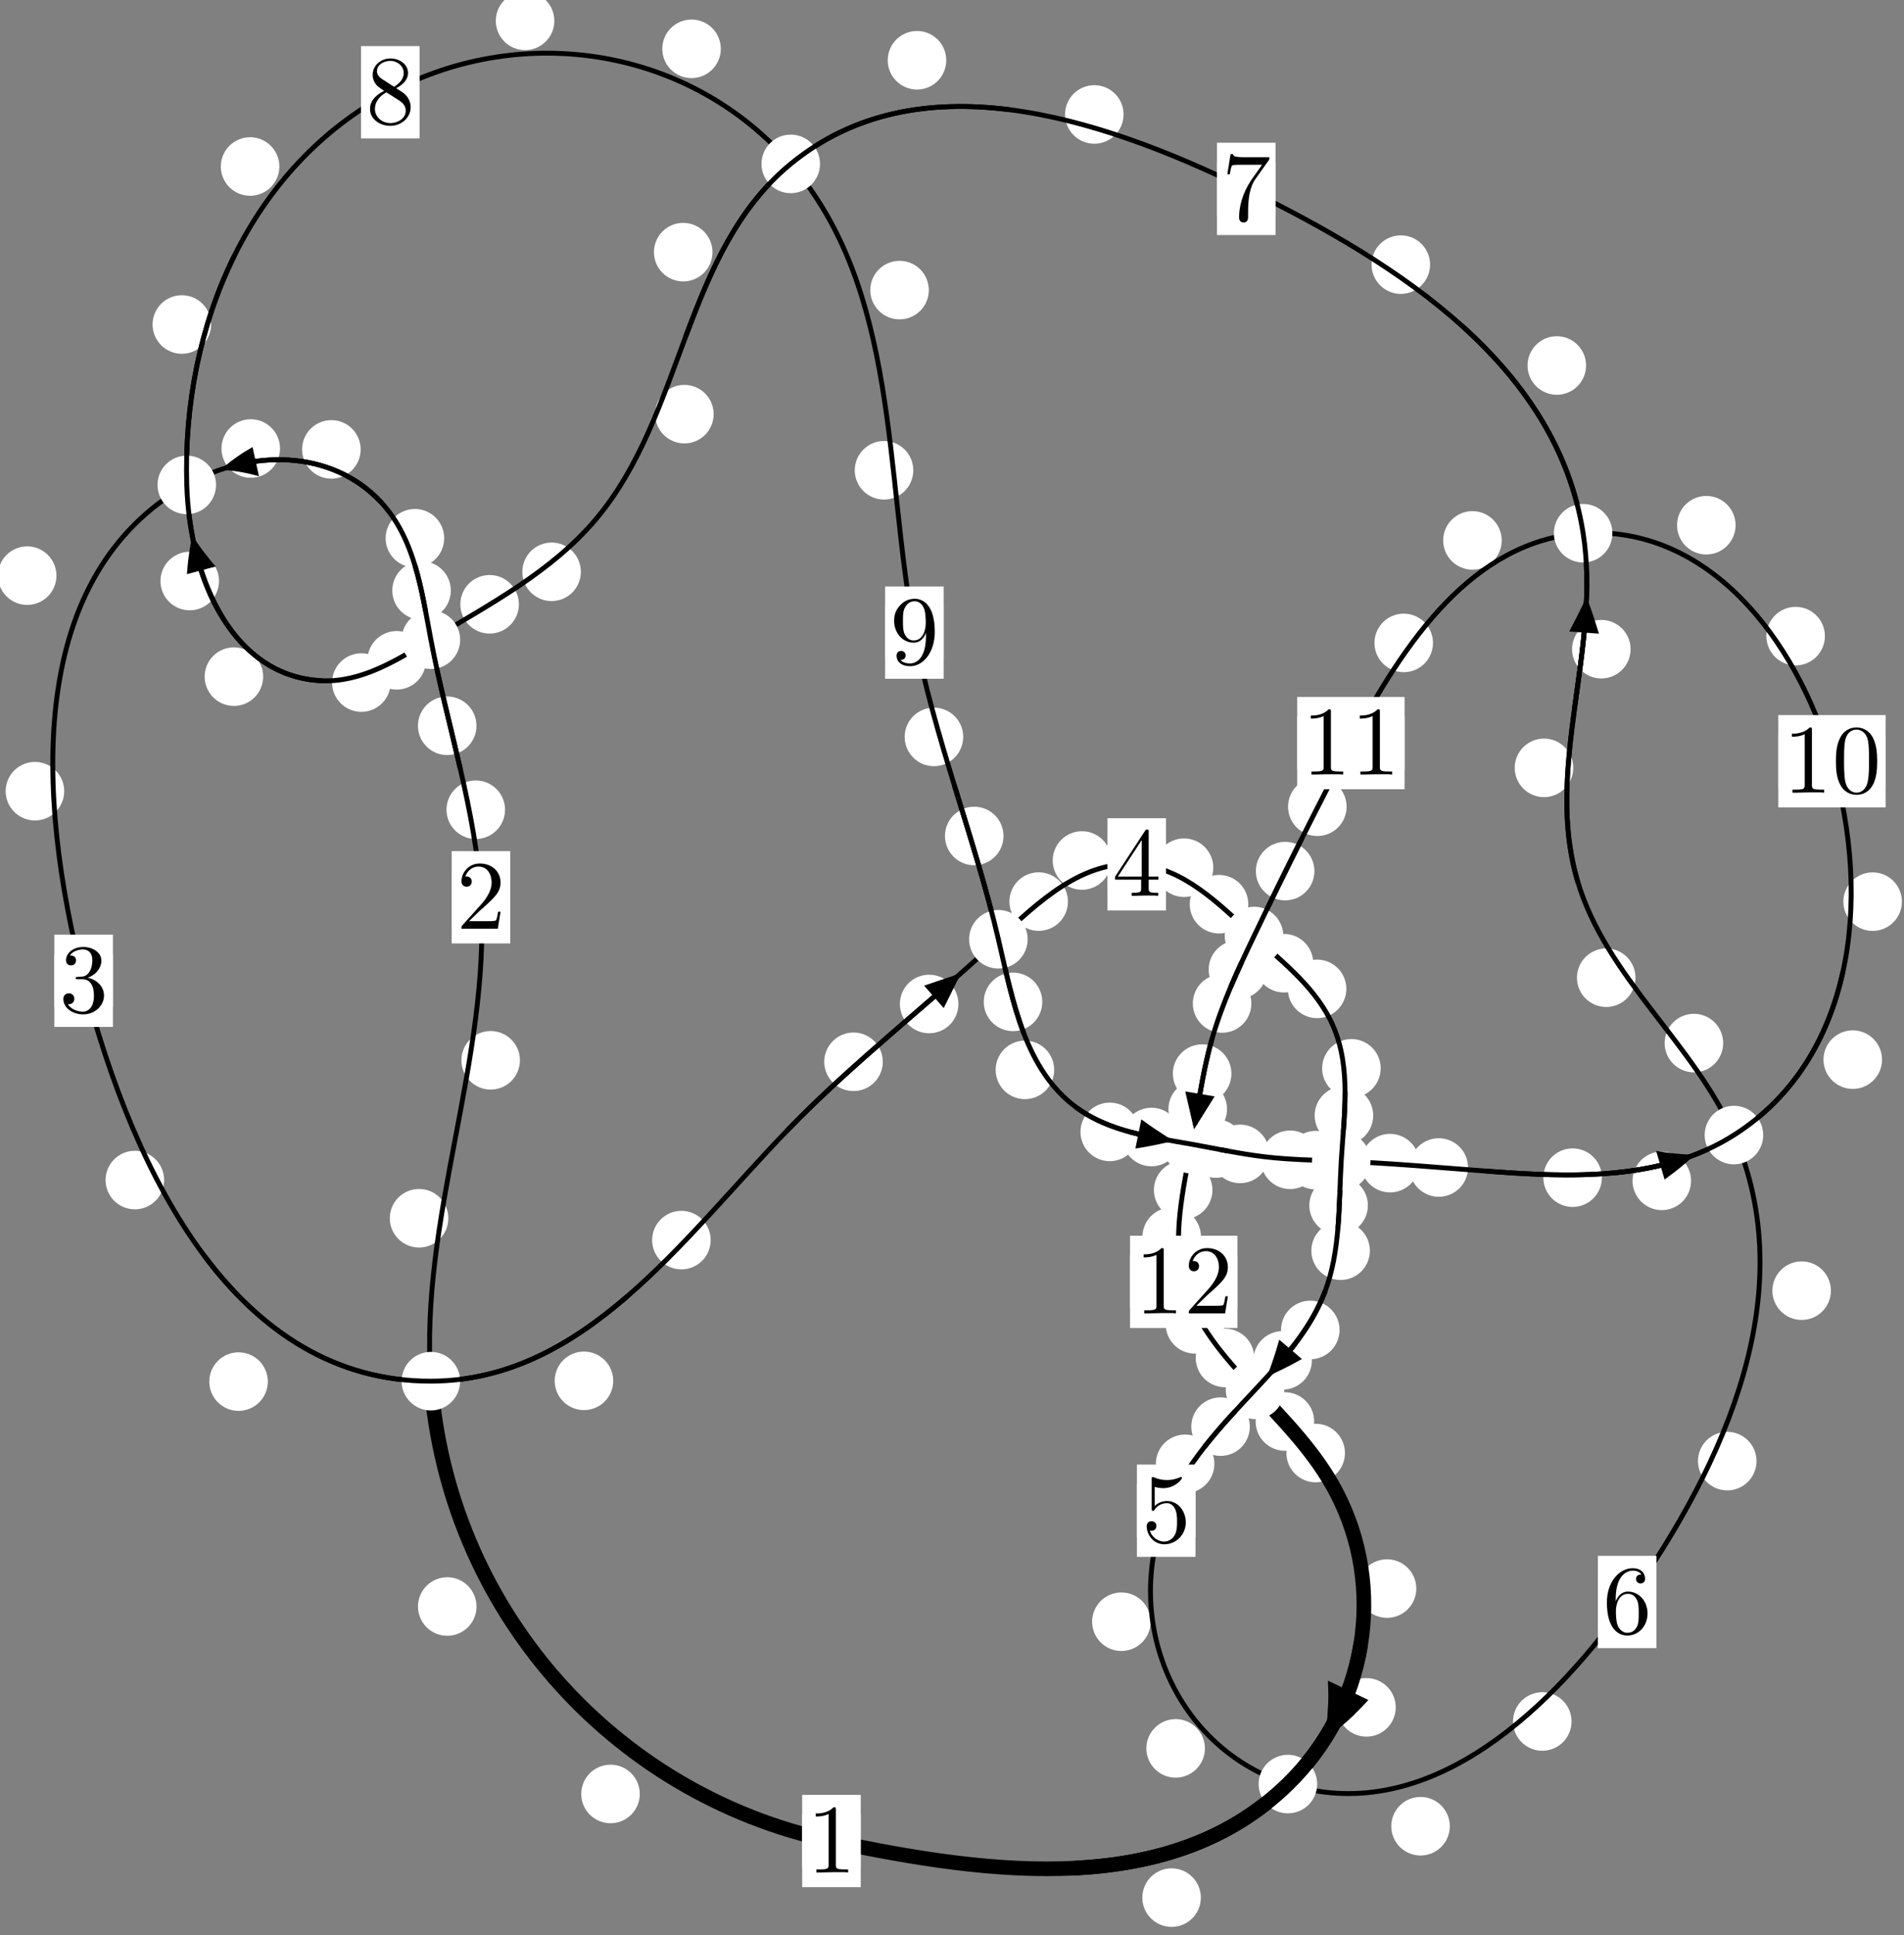 <?xml version="1.0"?>
<!-- Created by MetaPost 1.999 on 2021.07.06:0005 -->
<svg version="1.1" xmlns="http://www.w3.org/2000/svg" xmlns:xlink="http://www.w3.org/1999/xlink" width="194.428" height="197.571" viewBox="0 0 194.428 197.571">
<rect x="0" y="0" width="194.428" height="197.571" fill="#808080" stroke="none"/>
<!-- Original BoundingBox: -44.212036 -55.711823 150.215515 141.859390 -->
  <defs>
    <g transform="scale(0.01,0.01)" id="GLYPHcmr10_48">
      <path style="fill-rule: evenodd;" d="M460 -320C460 -400,455 -480,420 -554C374 -650,292 -666,250 -666C190 -666,117 -640,76 -547C44 -478,39 -400,39 -320C39 -245,43 -155,84 -79C127 2,200 22,249 22C303 22,379 1,423 -94C455 -163,460 -241,460 -320M249 -0C210 -0,151 -25,133 -121C122 -181,122 -273,122 -332C122 -396,122 -462,130 -516C149 -635,224 -644,249 -644C282 -644,348 -626,367 -527C377 -471,377 -395,377 -332C377 -257,377 -189,366 -125C351 -30,294 -0,249 -0"></path>
    </g>
    <g transform="scale(0.01,0.01)" id="GLYPHcmr10_49">
      <path style="fill-rule: evenodd;" d="M294 -640C294 -664,294 -666,271 -666C209 -602,121 -602,89 -602L89 -571C109 -571,168 -571,220 -597L220 -79C220 -43,217 -31,127 -31L95 -31L95 -0L257 -0L130 -3L217 -3L257 -3L297 -3L384 -3L419 -0L419 -31L387 -31C297 -31,294 -42,294 -79"></path>
    </g>
    <g transform="scale(0.01,0.01)" id="GLYPHcmr10_50">
      <path style="fill-rule: evenodd;" d="M127 -77L233 -180C389 -318,449 -372,449 -472C449 -586,359 -666,237 -666C124 -666,50 -574,50 -485C50 -429,100 -429,103 -429C120 -429,155 -441,155 -482C155 -508,137 -534,102 -534C94 -534,92 -534,89 -533C112 -598,166 -635,224 -635C315 -635,358 -554,358 -472C358 -392,308 -313,253 -251L61 -37C50 -26,50 -24,50 -0L421 -0L449 -174L424 -174C419 -144,412 -100,402 -85C395 -77,329 -77,307 -77"></path>
    </g>
    <g transform="scale(0.01,0.01)" id="GLYPHcmr10_51">
      <path style="fill-rule: evenodd;" d="M290 -352C372 -379,430 -449,430 -528C430 -610,342 -666,246 -666C145 -666,69 -606,69 -530C69 -497,91 -478,120 -478C151 -478,171 -500,171 -529C171 -579,124 -579,109 -579C140 -628,206 -641,242 -641C283 -641,338 -619,338 -529C338 -517,336 -459,310 -415C280 -367,246 -364,221 -363C213 -362,189 -360,182 -360C174 -359,167 -358,167 -348C167 -337,174 -337,191 -337L235 -337C317 -337,354 -269,354 -171C354 -35,285 -6,241 -6C198 -6,123 -23,88 -82C123 -77,154 -99,154 -137C154 -173,127 -193,98 -193C74 -193,42 -179,42 -135C42 -44,135 22,244 22C366 22,457 -69,457 -171C457 -253,394 -331,290 -352"></path>
    </g>
    <g transform="scale(0.01,0.01)" id="GLYPHcmr10_52">
      <path style="fill-rule: evenodd;" d="M294 -165L294 -78C294 -42,292 -31,218 -31L197 -31L197 -0L332 -0L238 -3L290 -3L332 -3L374 -3L427 -3L468 -0L468 -31L447 -31C373 -31,371 -42,371 -78L371 -165L471 -165L471 -196L371 -196L371 -651C371 -671,371 -677,355 -677C346 -677,343 -677,335 -665L28 -196L28 -165M300 -196L56 -196L300 -569"></path>
    </g>
    <g transform="scale(0.01,0.01)" id="GLYPHcmr10_53">
      <path style="fill-rule: evenodd;" d="M449 -201C449 -320,367 -420,259 -420C211 -420,168 -404,132 -369L132 -564C152 -558,185 -551,217 -551C340 -551,410 -642,410 -655C410 -661,407 -666,400 -666C399 -666,397 -666,392 -663C372 -654,323 -634,256 -634C216 -634,170 -641,123 -662C115 -665,113 -665,111 -665C101 -665,101 -657,101 -641L101 -345C101 -327,101 -319,115 -319C122 -319,124 -322,128 -328C139 -344,176 -398,257 -398C309 -398,334 -352,342 -334C358 -297,360 -258,360 -208C360 -173,360 -113,336 -71C312 -32,275 -6,229 -6C156 -6,99 -59,82 -118C85 -117,88 -116,99 -116C132 -116,149 -141,149 -165C149 -189,132 -214,99 -214C85 -214,50 -207,50 -161C50 -75,119 22,231 22C347 22,449 -74,449 -201"></path>
    </g>
    <g transform="scale(0.01,0.01)" id="GLYPHcmr10_54">
      <path style="fill-rule: evenodd;" d="M132 -328L132 -352C132 -605,256 -641,307 -641C331 -641,373 -635,395 -601C380 -601,340 -601,340 -556C340 -525,364 -510,386 -510C402 -510,432 -519,432 -558C432 -618,388 -666,305 -666C177 -666,42 -537,42 -316C42 -49,158 22,251 22C362 22,457 -72,457 -204C457 -331,368 -427,257 -427C189 -427,152 -376,132 -328M251 -6C188 -6,158 -66,152 -81C134 -128,134 -208,134 -226C134 -304,166 -404,256 -404C272 -404,318 -404,349 -342C367 -305,367 -254,367 -205C367 -157,367 -107,350 -71C320 -11,274 -6,251 -6"></path>
    </g>
    <g transform="scale(0.01,0.01)" id="GLYPHcmr10_55">
      <path style="fill-rule: evenodd;" d="M476 -609C485 -621,485 -623,485 -644L242 -644C120 -644,118 -657,114 -676L89 -676L56 -470L81 -470C84 -486,93 -549,106 -561C113 -567,191 -567,204 -567L411 -567C400 -551,321 -442,299 -409C209 -274,176 -135,176 -33C176 -23,176 22,222 22C268 22,268 -23,268 -33L268 -84C268 -139,271 -194,279 -248C283 -271,297 -357,341 -419"></path>
    </g>
    <g transform="scale(0.01,0.01)" id="GLYPHcmr10_56">
      <path style="fill-rule: evenodd;" d="M163 -457C117 -487,113 -521,113 -538C113 -599,178 -641,249 -641C322 -641,386 -589,386 -517C386 -460,347 -412,287 -377M309 -362C381 -399,430 -451,430 -517C430 -609,341 -666,250 -666C150 -666,69 -592,69 -499C69 -481,71 -436,113 -389C124 -377,161 -352,186 -335C128 -306,42 -250,42 -151C42 -45,144 22,249 22C362 22,457 -61,457 -168C457 -204,446 -249,408 -291C389 -312,373 -322,309 -362M209 -320L332 -242C360 -223,407 -193,407 -132C407 -58,332 -6,250 -6C164 -6,92 -68,92 -151C92 -209,124 -273,209 -320"></path>
    </g>
    <g transform="scale(0.01,0.01)" id="GLYPHcmr10_57">
      <path style="fill-rule: evenodd;" d="M367 -318L367 -286C367 -52,263 -6,205 -6C188 -6,134 -8,107 -42C151 -42,159 -71,159 -88C159 -119,135 -134,113 -134C97 -134,67 -125,67 -86C67 -19,121 22,206 22C335 22,457 -114,457 -329C457 -598,342 -666,253 -666C198 -666,149 -648,106 -603C65 -558,42 -516,42 -441C42 -316,130 -218,242 -218C303 -218,344 -260,367 -318M243 -241C227 -241,181 -241,150 -304C132 -341,132 -391,132 -440C132 -494,132 -541,153 -578C180 -628,218 -641,253 -641C299 -641,332 -607,349 -562C361 -530,365 -467,365 -421C365 -338,331 -241,243 -241"></path>
    </g>
  </defs>
  <path d="M65.332 183.141C65.332 182.348,65.017 181.588,64.457 181.027C63.896 180.467,63.136 180.152,62.343 180.152C61.551 180.152,60.79 180.467,60.23 181.027C59.669 181.588,59.354 182.348,59.354 183.141C59.354 183.933,59.669 184.694,60.23 185.254C60.79 185.815,61.551 186.13,62.343 186.13C63.136 186.13,63.896 185.815,64.457 185.254C65.017 184.694,65.332 183.933,65.332 183.141Z" style="fill: rgb(100%,100%,100%);stroke: none;"></path>
  <path d="M87.893 187.944C87.893 187.151,87.578 186.391,87.018 185.83C86.458 185.27,85.697 184.955,84.905 184.955C84.112 184.955,83.352 185.27,82.791 185.83C82.231 186.391,81.916 187.151,81.916 187.944C81.916 188.736,82.231 189.497,82.791 190.057C83.352 190.618,84.112 190.932,84.905 190.932C85.697 190.932,86.458 190.618,87.018 190.057C87.578 189.497,87.893 188.736,87.893 187.944Z" style="fill: rgb(100%,100%,100%);stroke: none;"></path>
  <path d="M45.781 124.368C45.781 123.575,45.466 122.815,44.906 122.255C44.345 121.694,43.585 121.379,42.792 121.379C42 121.379,41.24 121.694,40.679 122.255C40.119 122.815,39.804 123.575,39.804 124.368C39.804 125.161,40.119 125.921,40.679 126.481C41.24 127.042,42 127.357,42.792 127.357C43.585 127.357,44.345 127.042,44.906 126.481C45.466 125.921,45.781 125.161,45.781 124.368Z" style="fill: rgb(100%,100%,100%);stroke: none;"></path>
  <path d="M48.659 164.006C48.659 163.214,48.344 162.454,47.784 161.893C47.223 161.333,46.463 161.018,45.67 161.018C44.878 161.018,44.118 161.333,43.557 161.893C42.997 162.454,42.682 163.214,42.682 164.006C42.682 164.799,42.997 165.559,43.557 166.12C44.118 166.68,44.878 166.995,45.67 166.995C46.463 166.995,47.223 166.68,47.784 166.12C48.344 165.559,48.659 164.799,48.659 164.006Z" style="fill: rgb(100%,100%,100%);stroke: none;"></path>
  <path d="M51.572 82.664C51.572 81.871,51.257 81.111,50.697 80.551C50.136 79.99,49.376 79.675,48.583 79.675C47.791 79.675,47.03 79.99,46.47 80.551C45.91 81.111,45.595 81.871,45.595 82.664C45.595 83.457,45.91 84.217,46.47 84.777C47.03 85.338,47.791 85.653,48.583 85.653C49.376 85.653,50.136 85.338,50.697 84.777C51.257 84.217,51.572 83.457,51.572 82.664Z" style="fill: rgb(100%,100%,100%);stroke: none;"></path>
  <path d="M53.093 108.243C53.093 107.451,52.778 106.69,52.217 106.13C51.657 105.57,50.897 105.255,50.104 105.255C49.311 105.255,48.551 105.57,47.991 106.13C47.43 106.69,47.115 107.451,47.115 108.243C47.115 109.036,47.43 109.796,47.991 110.357C48.551 110.917,49.311 111.232,50.104 111.232C50.897 111.232,51.657 110.917,52.217 110.357C52.778 109.796,53.093 109.036,53.093 108.243Z" style="fill: rgb(100%,100%,100%);stroke: none;"></path>
  <path d="M46.036 60.281C46.036 59.488,45.721 58.728,45.161 58.168C44.6 57.607,43.84 57.292,43.047 57.292C42.255 57.292,41.495 57.607,40.934 58.168C40.374 58.728,40.059 59.488,40.059 60.281C40.059 61.074,40.374 61.834,40.934 62.394C41.495 62.955,42.255 63.27,43.047 63.27C43.84 63.27,44.6 62.955,45.161 62.394C45.721 61.834,46.036 61.074,46.036 60.281Z" style="fill: rgb(100%,100%,100%);stroke: none;"></path>
  <path d="M48.655 74.094C48.655 73.301,48.34 72.541,47.78 71.98C47.219 71.42,46.459 71.105,45.666 71.105C44.874 71.105,44.113 71.42,43.553 71.98C42.993 72.541,42.678 73.301,42.678 74.094C42.678 74.886,42.993 75.647,43.553 76.207C44.113 76.768,44.874 77.082,45.666 77.082C46.459 77.082,47.219 76.768,47.78 76.207C48.34 75.647,48.655 74.886,48.655 74.094Z" style="fill: rgb(100%,100%,100%);stroke: none;"></path>
  <path d="M36.829 45.879C36.829 45.087,36.514 44.327,35.953 43.766C35.393 43.206,34.632 42.891,33.84 42.891C33.047 42.891,32.287 43.206,31.726 43.766C31.166 44.327,30.851 45.087,30.851 45.879C30.851 46.672,31.166 47.432,31.726 47.993C32.287 48.553,33.047 48.868,33.84 48.868C34.632 48.868,35.393 48.553,35.953 47.993C36.514 47.432,36.829 46.672,36.829 45.879Z" style="fill: rgb(100%,100%,100%);stroke: none;"></path>
  <path d="M45.359 54.948C45.359 54.155,45.044 53.395,44.483 52.834C43.923 52.274,43.163 51.959,42.37 51.959C41.577 51.959,40.817 52.274,40.257 52.834C39.696 53.395,39.381 54.155,39.381 54.948C39.381 55.74,39.696 56.5,40.257 57.061C40.817 57.621,41.577 57.936,42.37 57.936C43.163 57.936,43.923 57.621,44.483 57.061C45.044 56.5,45.359 55.74,45.359 54.948Z" style="fill: rgb(100%,100%,100%);stroke: none;"></path>
  <path d="M5.765 58.766C5.765 57.974,5.45 57.213,4.89 56.653C4.33 56.092,3.569 55.778,2.777 55.778C1.984 55.778,1.224 56.092,0.663 56.653C0.103 57.213,-0.212 57.974,-0.212 58.766C-0.212 59.559,0.103 60.319,0.663 60.88C1.224 61.44,1.984 61.755,2.777 61.755C3.569 61.755,4.33 61.44,4.89 60.88C5.45 60.319,5.765 59.559,5.765 58.766Z" style="fill: rgb(100%,100%,100%);stroke: none;"></path>
  <path d="M28.595 45.787C28.595 44.995,28.28 44.235,27.719 43.674C27.159 43.114,26.399 42.799,25.606 42.799C24.813 42.799,24.053 43.114,23.493 43.674C22.932 44.235,22.617 44.995,22.617 45.787C22.617 46.58,22.932 47.34,23.493 47.901C24.053 48.461,24.813 48.776,25.606 48.776C26.399 48.776,27.159 48.461,27.719 47.901C28.28 47.34,28.595 46.58,28.595 45.787Z" style="fill: rgb(100%,100%,100%);stroke: none;"></path>
  <path d="M16.758 120.469C16.758 119.676,16.443 118.916,15.883 118.356C15.322 117.795,14.562 117.48,13.77 117.48C12.977 117.48,12.217 117.795,11.656 118.356C11.096 118.916,10.781 119.676,10.781 120.469C10.781 121.262,11.096 122.022,11.656 122.582C12.217 123.143,12.977 123.458,13.77 123.458C14.562 123.458,15.322 123.143,15.883 122.582C16.443 122.022,16.758 121.262,16.758 120.469Z" style="fill: rgb(100%,100%,100%);stroke: none;"></path>
  <path d="M6.556 80.77C6.556 79.977,6.241 79.217,5.68 78.656C5.12 78.096,4.36 77.781,3.567 77.781C2.774 77.781,2.014 78.096,1.454 78.656C0.893 79.217,0.578 79.977,0.578 80.77C0.578 81.562,0.893 82.323,1.454 82.883C2.014 83.444,2.774 83.759,3.567 83.759C4.36 83.759,5.12 83.444,5.68 82.883C6.241 82.323,6.556 81.562,6.556 80.77Z" style="fill: rgb(100%,100%,100%);stroke: none;"></path>
  <path d="M62.62 140.965C62.62 140.173,62.305 139.413,61.745 138.852C61.184 138.292,60.424 137.977,59.632 137.977C58.839 137.977,58.079 138.292,57.518 138.852C56.958 139.413,56.643 140.173,56.643 140.965C56.643 141.758,56.958 142.518,57.518 143.079C58.079 143.639,58.839 143.954,59.632 143.954C60.424 143.954,61.184 143.639,61.745 143.079C62.305 142.518,62.62 141.758,62.62 140.965Z" style="fill: rgb(100%,100%,100%);stroke: none;"></path>
  <path d="M27.349 141.043C27.349 140.251,27.034 139.491,26.474 138.93C25.914 138.37,25.153 138.055,24.361 138.055C23.568 138.055,22.808 138.37,22.247 138.93C21.687 139.491,21.372 140.251,21.372 141.043C21.372 141.836,21.687 142.596,22.247 143.157C22.808 143.717,23.568 144.032,24.361 144.032C25.153 144.032,25.914 143.717,26.474 143.157C27.034 142.596,27.349 141.836,27.349 141.043Z" style="fill: rgb(100%,100%,100%);stroke: none;"></path>
  <path d="M90.147 108.395C90.147 107.602,89.832 106.842,89.271 106.282C88.711 105.721,87.951 105.406,87.158 105.406C86.365 105.406,85.605 105.721,85.045 106.282C84.484 106.842,84.169 107.602,84.169 108.395C84.169 109.188,84.484 109.948,85.045 110.508C85.605 111.069,86.365 111.384,87.158 111.384C87.951 111.384,88.711 111.069,89.271 110.508C89.832 109.948,90.147 109.188,90.147 108.395Z" style="fill: rgb(100%,100%,100%);stroke: none;"></path>
  <path d="M72.571 126.599C72.571 125.806,72.256 125.046,71.695 124.486C71.135 123.925,70.375 123.61,69.582 123.61C68.789 123.61,68.029 123.925,67.469 124.486C66.908 125.046,66.593 125.806,66.593 126.599C66.593 127.392,66.908 128.152,67.469 128.712C68.029 129.273,68.789 129.588,69.582 129.588C70.375 129.588,71.135 129.273,71.695 128.712C72.256 128.152,72.571 127.392,72.571 126.599Z" style="fill: rgb(100%,100%,100%);stroke: none;"></path>
  <path d="M109.054 92.04C109.054 91.248,108.739 90.487,108.179 89.927C107.618 89.367,106.858 89.052,106.065 89.052C105.273 89.052,104.512 89.367,103.952 89.927C103.392 90.487,103.077 91.248,103.077 92.04C103.077 92.833,103.392 93.593,103.952 94.154C104.512 94.714,105.273 95.029,106.065 95.029C106.858 95.029,107.618 94.714,108.179 94.154C108.739 93.593,109.054 92.833,109.054 92.04Z" style="fill: rgb(100%,100%,100%);stroke: none;"></path>
  <path d="M97.869 102.496C97.869 101.703,97.554 100.943,96.994 100.382C96.433 99.822,95.673 99.507,94.881 99.507C94.088 99.507,93.328 99.822,92.767 100.382C92.207 100.943,91.892 101.703,91.892 102.496C91.892 103.288,92.207 104.048,92.767 104.609C93.328 105.169,94.088 105.484,94.881 105.484C95.673 105.484,96.433 105.169,96.994 104.609C97.554 104.048,97.869 103.288,97.869 102.496Z" style="fill: rgb(100%,100%,100%);stroke: none;"></path>
  <path d="M123.896 88.582C123.896 87.789,123.581 87.029,123.02 86.468C122.46 85.908,121.699 85.593,120.907 85.593C120.114 85.593,119.354 85.908,118.793 86.468C118.233 87.029,117.918 87.789,117.918 88.582C117.918 89.374,118.233 90.134,118.793 90.695C119.354 91.255,120.114 91.57,120.907 91.57C121.699 91.57,122.46 91.255,123.02 90.695C123.581 90.134,123.896 89.374,123.896 88.582Z" style="fill: rgb(100%,100%,100%);stroke: none;"></path>
  <path d="M113.474 87.846C113.474 87.054,113.16 86.294,112.599 85.733C112.039 85.173,111.278 84.858,110.486 84.858C109.693 84.858,108.933 85.173,108.372 85.733C107.812 86.294,107.497 87.054,107.497 87.846C107.497 88.639,107.812 89.399,108.372 89.96C108.933 90.52,109.693 90.835,110.486 90.835C111.278 90.835,112.039 90.52,112.599 89.96C113.16 89.399,113.474 88.639,113.474 87.846Z" style="fill: rgb(100%,100%,100%);stroke: none;"></path>
  <path d="M134.105 98.333C134.105 97.54,133.79 96.78,133.23 96.219C132.67 95.659,131.909 95.344,131.117 95.344C130.324 95.344,129.564 95.659,129.003 96.219C128.443 96.78,128.128 97.54,128.128 98.333C128.128 99.125,128.443 99.886,129.003 100.446C129.564 101.007,130.324 101.321,131.117 101.321C131.909 101.321,132.67 101.007,133.23 100.446C133.79 99.886,134.105 99.125,134.105 98.333Z" style="fill: rgb(100%,100%,100%);stroke: none;"></path>
  <path d="M127.47 92.308C127.47 91.515,127.155 90.755,126.595 90.195C126.034 89.634,125.274 89.319,124.481 89.319C123.689 89.319,122.928 89.634,122.368 90.195C121.807 90.755,121.492 91.515,121.492 92.308C121.492 93.101,121.807 93.861,122.368 94.421C122.928 94.982,123.689 95.297,124.481 95.297C125.274 95.297,126.034 94.982,126.595 94.421C127.155 93.861,127.47 93.101,127.47 92.308Z" style="fill: rgb(100%,100%,100%);stroke: none;"></path>
  <path d="M140.989 109.063C140.989 108.27,140.674 107.51,140.113 106.95C139.553 106.389,138.793 106.074,138 106.074C137.207 106.074,136.447 106.389,135.887 106.95C135.326 107.51,135.011 108.27,135.011 109.063C135.011 109.856,135.326 110.616,135.887 111.176C136.447 111.737,137.207 112.052,138 112.052C138.793 112.052,139.553 111.737,140.113 111.176C140.674 110.616,140.989 109.856,140.989 109.063Z" style="fill: rgb(100%,100%,100%);stroke: none;"></path>
  <path d="M137.483 100.951C137.483 100.158,137.168 99.398,136.608 98.838C136.047 98.277,135.287 97.962,134.494 97.962C133.702 97.962,132.942 98.277,132.381 98.838C131.821 99.398,131.506 100.158,131.506 100.951C131.506 101.744,131.821 102.504,132.381 103.064C132.942 103.625,133.702 103.94,134.494 103.94C135.287 103.94,136.047 103.625,136.608 103.064C137.168 102.504,137.483 101.744,137.483 100.951Z" style="fill: rgb(100%,100%,100%);stroke: none;"></path>
  <path d="M139.681 123.056C139.681 122.264,139.366 121.503,138.805 120.943C138.245 120.382,137.485 120.067,136.692 120.067C135.899 120.067,135.139 120.382,134.579 120.943C134.018 121.503,133.703 122.264,133.703 123.056C133.703 123.849,134.018 124.609,134.579 125.17C135.139 125.73,135.899 126.045,136.692 126.045C137.485 126.045,138.245 125.73,138.805 125.17C139.366 124.609,139.681 123.849,139.681 123.056Z" style="fill: rgb(100%,100%,100%);stroke: none;"></path>
  <path d="M140.225 113.878C140.225 113.085,139.91 112.325,139.35 111.765C138.789 111.204,138.029 110.889,137.236 110.889C136.444 110.889,135.683 111.204,135.123 111.765C134.563 112.325,134.248 113.085,134.248 113.878C134.248 114.671,134.563 115.431,135.123 115.991C135.683 116.552,136.444 116.867,137.236 116.867C138.029 116.867,138.789 116.552,139.35 115.991C139.91 115.431,140.225 114.671,140.225 113.878Z" style="fill: rgb(100%,100%,100%);stroke: none;"></path>
  <path d="M136.79 135.771C136.79 134.979,136.475 134.219,135.914 133.658C135.354 133.098,134.594 132.783,133.801 132.783C133.008 132.783,132.248 133.098,131.688 133.658C131.127 134.219,130.812 134.979,130.812 135.771C130.812 136.564,131.127 137.324,131.688 137.885C132.248 138.445,133.008 138.76,133.801 138.76C134.594 138.76,135.354 138.445,135.914 137.885C136.475 137.324,136.79 136.564,136.79 135.771Z" style="fill: rgb(100%,100%,100%);stroke: none;"></path>
  <path d="M139.886 127.681C139.886 126.888,139.571 126.128,139.011 125.568C138.45 125.007,137.69 124.692,136.897 124.692C136.105 124.692,135.344 125.007,134.784 125.568C134.223 126.128,133.909 126.888,133.909 127.681C133.909 128.474,134.223 129.234,134.784 129.794C135.344 130.355,136.105 130.67,136.897 130.67C137.69 130.67,138.45 130.355,139.011 129.794C139.571 129.234,139.886 128.474,139.886 127.681Z" style="fill: rgb(100%,100%,100%);stroke: none;"></path>
  <path d="M127.628 145.641C127.628 144.849,127.313 144.089,126.752 143.528C126.192 142.968,125.432 142.653,124.639 142.653C123.846 142.653,123.086 142.968,122.526 143.528C121.965 144.089,121.65 144.849,121.65 145.641C121.65 146.434,121.965 147.194,122.526 147.755C123.086 148.315,123.846 148.63,124.639 148.63C125.432 148.63,126.192 148.315,126.752 147.755C127.313 147.194,127.628 146.434,127.628 145.641Z" style="fill: rgb(100%,100%,100%);stroke: none;"></path>
  <path d="M133.964 138.875C133.964 138.082,133.65 137.322,133.089 136.761C132.529 136.201,131.768 135.886,130.976 135.886C130.183 135.886,129.423 136.201,128.862 136.761C128.302 137.322,127.987 138.082,127.987 138.875C127.987 139.667,128.302 140.427,128.862 140.988C129.423 141.548,130.183 141.863,130.976 141.863C131.768 141.863,132.529 141.548,133.089 140.988C133.65 140.427,133.964 139.667,133.964 138.875Z" style="fill: rgb(100%,100%,100%);stroke: none;"></path>
  <path d="M117.499 165.557C117.499 164.765,117.184 164.004,116.624 163.444C116.064 162.883,115.303 162.569,114.511 162.569C113.718 162.569,112.958 162.883,112.397 163.444C111.837 164.004,111.522 164.765,111.522 165.557C111.522 166.35,111.837 167.11,112.397 167.671C112.958 168.231,113.718 168.546,114.511 168.546C115.303 168.546,116.064 168.231,116.624 167.671C117.184 167.11,117.499 166.35,117.499 165.557Z" style="fill: rgb(100%,100%,100%);stroke: none;"></path>
  <path d="M124.007 149.439C124.007 148.646,123.693 147.886,123.132 147.325C122.572 146.765,121.811 146.45,121.019 146.45C120.226 146.45,119.466 146.765,118.905 147.325C118.345 147.886,118.03 148.646,118.03 149.439C118.03 150.231,118.345 150.992,118.905 151.552C119.466 152.113,120.226 152.427,121.019 152.427C121.811 152.427,122.572 152.113,123.132 151.552C123.693 150.992,124.007 150.231,124.007 149.439Z" style="fill: rgb(100%,100%,100%);stroke: none;"></path>
  <path d="M148.048 186.435C148.048 185.642,147.733 184.882,147.172 184.322C146.612 183.761,145.852 183.446,145.059 183.446C144.266 183.446,143.506 183.761,142.946 184.322C142.385 184.882,142.07 185.642,142.07 186.435C142.07 187.228,142.385 187.988,142.946 188.548C143.506 189.109,144.266 189.424,145.059 189.424C145.852 189.424,146.612 189.109,147.172 188.548C147.733 187.988,148.048 187.228,148.048 186.435Z" style="fill: rgb(100%,100%,100%);stroke: none;"></path>
  <path d="M123.04 178.488C123.04 177.695,122.725 176.935,122.164 176.374C121.604 175.814,120.844 175.499,120.051 175.499C119.258 175.499,118.498 175.814,117.938 176.374C117.377 176.935,117.062 177.695,117.062 178.488C117.062 179.28,117.377 180.04,117.938 180.601C118.498 181.161,119.258 181.476,120.051 181.476C120.844 181.476,121.604 181.161,122.164 180.601C122.725 180.04,123.04 179.28,123.04 178.488Z" style="fill: rgb(100%,100%,100%);stroke: none;"></path>
  <path d="M179.367 149.161C179.367 148.369,179.053 147.608,178.492 147.048C177.932 146.487,177.171 146.173,176.379 146.173C175.586 146.173,174.826 146.487,174.265 147.048C173.705 147.608,173.39 148.369,173.39 149.161C173.39 149.954,173.705 150.714,174.265 151.275C174.826 151.835,175.586 152.15,176.379 152.15C177.171 152.15,177.932 151.835,178.492 151.275C179.053 150.714,179.367 149.954,179.367 149.161Z" style="fill: rgb(100%,100%,100%);stroke: none;"></path>
  <path d="M160.481 175.74C160.481 174.947,160.166 174.187,159.606 173.627C159.045 173.066,158.285 172.751,157.492 172.751C156.7 172.751,155.939 173.066,155.379 173.627C154.818 174.187,154.503 174.947,154.503 175.74C154.503 176.533,154.818 177.293,155.379 177.853C155.939 178.414,156.7 178.729,157.492 178.729C158.285 178.729,159.045 178.414,159.606 177.853C160.166 177.293,160.481 176.533,160.481 175.74Z" style="fill: rgb(100%,100%,100%);stroke: none;"></path>
  <path d="M175.963 106.486C175.963 105.693,175.648 104.933,175.088 104.372C174.527 103.812,173.767 103.497,172.974 103.497C172.182 103.497,171.422 103.812,170.861 104.372C170.301 104.933,169.986 105.693,169.986 106.486C169.986 107.278,170.301 108.039,170.861 108.599C171.422 109.159,172.182 109.474,172.974 109.474C173.767 109.474,174.527 109.159,175.088 108.599C175.648 108.039,175.963 107.278,175.963 106.486Z" style="fill: rgb(100%,100%,100%);stroke: none;"></path>
  <path d="M186.966 131.762C186.966 130.969,186.651 130.209,186.091 129.649C185.53 129.088,184.77 128.773,183.978 128.773C183.185 128.773,182.425 129.088,181.864 129.649C181.304 130.209,180.989 130.969,180.989 131.762C180.989 132.555,181.304 133.315,181.864 133.875C182.425 134.436,183.185 134.751,183.978 134.751C184.77 134.751,185.53 134.436,186.091 133.875C186.651 133.315,186.966 132.555,186.966 131.762Z" style="fill: rgb(100%,100%,100%);stroke: none;"></path>
  <path d="M160.654 78.388C160.654 77.596,160.339 76.836,159.779 76.275C159.218 75.715,158.458 75.4,157.666 75.4C156.873 75.4,156.113 75.715,155.552 76.275C154.992 76.836,154.677 77.596,154.677 78.388C154.677 79.181,154.992 79.941,155.552 80.502C156.113 81.062,156.873 81.377,157.666 81.377C158.458 81.377,159.218 81.062,159.779 80.502C160.339 79.941,160.654 79.181,160.654 78.388Z" style="fill: rgb(100%,100%,100%);stroke: none;"></path>
  <path d="M167.008 99.812C167.008 99.02,166.694 98.26,166.133 97.699C165.573 97.139,164.812 96.824,164.02 96.824C163.227 96.824,162.467 97.139,161.906 97.699C161.346 98.26,161.031 99.02,161.031 99.812C161.031 100.605,161.346 101.365,161.906 101.926C162.467 102.486,163.227 102.801,164.02 102.801C164.812 102.801,165.573 102.486,166.133 101.926C166.694 101.365,167.008 100.605,167.008 99.812Z" style="fill: rgb(100%,100%,100%);stroke: none;"></path>
  <path d="M161.963 37.314C161.963 36.521,161.648 35.761,161.087 35.2C160.527 34.64,159.767 34.325,158.974 34.325C158.181 34.325,157.421 34.64,156.861 35.2C156.3 35.761,155.985 36.521,155.985 37.314C155.985 38.106,156.3 38.866,156.861 39.427C157.421 39.987,158.181 40.302,158.974 40.302C159.767 40.302,160.527 39.987,161.087 39.427C161.648 38.866,161.963 38.106,161.963 37.314Z" style="fill: rgb(100%,100%,100%);stroke: none;"></path>
  <path d="M166.51 66.275C166.51 65.482,166.195 64.722,165.635 64.161C165.074 63.601,164.314 63.286,163.522 63.286C162.729 63.286,161.969 63.601,161.408 64.161C160.848 64.722,160.533 65.482,160.533 66.275C160.533 67.067,160.848 67.827,161.408 68.388C161.969 68.948,162.729 69.263,163.522 69.263C164.314 69.263,165.074 68.948,165.635 68.388C166.195 67.827,166.51 67.067,166.51 66.275Z" style="fill: rgb(100%,100%,100%);stroke: none;"></path>
  <path d="M114.735 11.685C114.735 10.892,114.42 10.132,113.86 9.571C113.299 9.011,112.539 8.696,111.747 8.696C110.954 8.696,110.194 9.011,109.633 9.571C109.073 10.132,108.758 10.892,108.758 11.685C108.758 12.477,109.073 13.237,109.633 13.798C110.194 14.358,110.954 14.673,111.747 14.673C112.539 14.673,113.299 14.358,113.86 13.798C114.42 13.237,114.735 12.477,114.735 11.685Z" style="fill: rgb(100%,100%,100%);stroke: none;"></path>
  <path d="M146.034 27.014C146.034 26.222,145.719 25.461,145.159 24.901C144.598 24.341,143.838 24.026,143.046 24.026C142.253 24.026,141.493 24.341,140.932 24.901C140.372 25.461,140.057 26.222,140.057 27.014C140.057 27.807,140.372 28.567,140.932 29.128C141.493 29.688,142.253 30.003,143.046 30.003C143.838 30.003,144.598 29.688,145.159 29.128C145.719 28.567,146.034 27.807,146.034 27.014Z" style="fill: rgb(100%,100%,100%);stroke: none;"></path>
  <path d="M72.755 25.742C72.755 24.949,72.44 24.189,71.88 23.629C71.319 23.068,70.559 22.753,69.766 22.753C68.974 22.753,68.214 23.068,67.653 23.629C67.093 24.189,66.778 24.949,66.778 25.742C66.778 26.535,67.093 27.295,67.653 27.855C68.214 28.416,68.974 28.731,69.766 28.731C70.559 28.731,71.319 28.416,71.88 27.855C72.44 27.295,72.755 26.535,72.755 25.742Z" style="fill: rgb(100%,100%,100%);stroke: none;"></path>
  <path d="M96.628 6.152C96.628 5.359,96.314 4.599,95.753 4.038C95.193 3.478,94.432 3.163,93.64 3.163C92.847 3.163,92.087 3.478,91.526 4.038C90.966 4.599,90.651 5.359,90.651 6.152C90.651 6.944,90.966 7.705,91.526 8.265C92.087 8.826,92.847 9.141,93.64 9.141C94.432 9.141,95.193 8.826,95.753 8.265C96.314 7.705,96.628 6.944,96.628 6.152Z" style="fill: rgb(100%,100%,100%);stroke: none;"></path>
  <path d="M59.316 58.376C59.316 57.583,59.001 56.823,58.441 56.262C57.88 55.702,57.12 55.387,56.328 55.387C55.535 55.387,54.775 55.702,54.214 56.262C53.654 56.823,53.339 57.583,53.339 58.376C53.339 59.168,53.654 59.929,54.214 60.489C54.775 61.049,55.535 61.364,56.328 61.364C57.12 61.364,57.88 61.049,58.441 60.489C59.001 59.929,59.316 59.168,59.316 58.376Z" style="fill: rgb(100%,100%,100%);stroke: none;"></path>
  <path d="M72.875 42.28C72.875 41.488,72.56 40.727,71.999 40.167C71.439 39.606,70.678 39.292,69.886 39.292C69.093 39.292,68.333 39.606,67.772 40.167C67.212 40.727,66.897 41.488,66.897 42.28C66.897 43.073,67.212 43.833,67.772 44.394C68.333 44.954,69.093 45.269,69.886 45.269C70.678 45.269,71.439 44.954,71.999 44.394C72.56 43.833,72.875 43.073,72.875 42.28Z" style="fill: rgb(100%,100%,100%);stroke: none;"></path>
  <path d="M43.499 67.409C43.499 66.616,43.184 65.856,42.624 65.295C42.063 64.735,41.303 64.42,40.511 64.42C39.718 64.42,38.958 64.735,38.397 65.295C37.837 65.856,37.522 66.616,37.522 67.409C37.522 68.201,37.837 68.962,38.397 69.522C38.958 70.082,39.718 70.397,40.511 70.397C41.303 70.397,42.063 70.082,42.624 69.522C43.184 68.962,43.499 68.201,43.499 67.409Z" style="fill: rgb(100%,100%,100%);stroke: none;"></path>
  <path d="M52.986 61.69C52.986 60.898,52.671 60.137,52.11 59.577C51.55 59.016,50.789 58.702,49.997 58.702C49.204 58.702,48.444 59.016,47.883 59.577C47.323 60.137,47.008 60.898,47.008 61.69C47.008 62.483,47.323 63.243,47.883 63.804C48.444 64.364,49.204 64.679,49.997 64.679C50.789 64.679,51.55 64.364,52.11 63.804C52.671 63.243,52.986 62.483,52.986 61.69Z" style="fill: rgb(100%,100%,100%);stroke: none;"></path>
  <path d="M26.874 69.077C26.874 68.284,26.559 67.524,25.998 66.963C25.438 66.403,24.678 66.088,23.885 66.088C23.092 66.088,22.332 66.403,21.772 66.963C21.211 67.524,20.896 68.284,20.896 69.077C20.896 69.869,21.211 70.63,21.772 71.19C22.332 71.751,23.092 72.066,23.885 72.066C24.678 72.066,25.438 71.751,25.998 71.19C26.559 70.63,26.874 69.869,26.874 69.077Z" style="fill: rgb(100%,100%,100%);stroke: none;"></path>
  <path d="M39.889 69.683C39.889 68.89,39.574 68.13,39.013 67.569C38.453 67.009,37.693 66.694,36.9 66.694C36.107 66.694,35.347 67.009,34.787 67.569C34.226 68.13,33.911 68.89,33.911 69.683C33.911 70.475,34.226 71.236,34.787 71.796C35.347 72.357,36.107 72.671,36.9 72.671C37.693 72.671,38.453 72.357,39.013 71.796C39.574 71.236,39.889 70.475,39.889 69.683Z" style="fill: rgb(100%,100%,100%);stroke: none;"></path>
  <path d="M21.558 33.128C21.558 32.336,21.243 31.576,20.683 31.015C20.122 30.455,19.362 30.14,18.569 30.14C17.777 30.14,17.017 30.455,16.456 31.015C15.896 31.576,15.581 32.336,15.581 33.128C15.581 33.921,15.896 34.681,16.456 35.242C17.017 35.802,17.777 36.117,18.569 36.117C19.362 36.117,20.122 35.802,20.683 35.242C21.243 34.681,21.558 33.921,21.558 33.128Z" style="fill: rgb(100%,100%,100%);stroke: none;"></path>
  <path d="M22.363 59.316C22.363 58.524,22.048 57.764,21.487 57.203C20.927 56.643,20.166 56.328,19.374 56.328C18.581 56.328,17.821 56.643,17.26 57.203C16.7 57.764,16.385 58.524,16.385 59.316C16.385 60.109,16.7 60.869,17.26 61.43C17.821 61.99,18.581 62.305,19.374 62.305C20.166 62.305,20.927 61.99,21.487 61.43C22.048 60.869,22.363 60.109,22.363 59.316Z" style="fill: rgb(100%,100%,100%);stroke: none;"></path>
  <path d="M56.607 2.129C56.607 1.337,56.292 0.577,55.732 0.016C55.171 -0.544,54.411 -0.859,53.618 -0.859C52.826 -0.859,52.065 -0.544,51.505 0.016C50.945 0.577,50.63 1.337,50.63 2.129C50.63 2.922,50.945 3.682,51.505 4.243C52.065 4.803,52.826 5.118,53.618 5.118C54.411 5.118,55.171 4.803,55.732 4.243C56.292 3.682,56.607 2.922,56.607 2.129Z" style="fill: rgb(100%,100%,100%);stroke: none;"></path>
  <path d="M28.527 16.998C28.527 16.205,28.212 15.445,27.651 14.884C27.091 14.324,26.331 14.009,25.538 14.009C24.745 14.009,23.985 14.324,23.425 14.884C22.864 15.445,22.549 16.205,22.549 16.998C22.549 17.79,22.864 18.551,23.425 19.111C23.985 19.671,24.745 19.986,25.538 19.986C26.331 19.986,27.091 19.671,27.651 19.111C28.212 18.551,28.527 17.79,28.527 16.998Z" style="fill: rgb(100%,100%,100%);stroke: none;"></path>
  <path d="M94.847 29.616C94.847 28.823,94.532 28.063,93.972 27.502C93.411 26.942,92.651 26.627,91.858 26.627C91.066 26.627,90.306 26.942,89.745 27.502C89.185 28.063,88.87 28.823,88.87 29.616C88.87 30.408,89.185 31.169,89.745 31.729C90.306 32.29,91.066 32.604,91.858 32.604C92.651 32.604,93.411 32.29,93.972 31.729C94.532 31.169,94.847 30.408,94.847 29.616Z" style="fill: rgb(100%,100%,100%);stroke: none;"></path>
  <path d="M73.606 4.985C73.606 4.192,73.291 3.432,72.731 2.872C72.17 2.311,71.41 1.996,70.617 1.996C69.825 1.996,69.065 2.311,68.504 2.872C67.944 3.432,67.629 4.192,67.629 4.985C67.629 5.778,67.944 6.538,68.504 7.098C69.065 7.659,69.825 7.974,70.617 7.974C71.41 7.974,72.17 7.659,72.731 7.098C73.291 6.538,73.606 5.778,73.606 4.985Z" style="fill: rgb(100%,100%,100%);stroke: none;"></path>
  <path d="M98.359 75.228C98.359 74.436,98.044 73.675,97.484 73.115C96.923 72.554,96.163 72.24,95.371 72.24C94.578 72.24,93.818 72.554,93.257 73.115C92.697 73.675,92.382 74.436,92.382 75.228C92.382 76.021,92.697 76.781,93.257 77.342C93.818 77.902,94.578 78.217,95.371 78.217C96.163 78.217,96.923 77.902,97.484 77.342C98.044 76.781,98.359 76.021,98.359 75.228Z" style="fill: rgb(100%,100%,100%);stroke: none;"></path>
  <path d="M93.262 48.011C93.262 47.218,92.947 46.458,92.386 45.898C91.826 45.337,91.066 45.022,90.273 45.022C89.48 45.022,88.72 45.337,88.159 45.898C87.599 46.458,87.284 47.218,87.284 48.011C87.284 48.804,87.599 49.564,88.159 50.124C88.72 50.685,89.48 51,90.273 51C91.066 51,91.826 50.685,92.386 50.124C92.947 49.564,93.262 48.804,93.262 48.011Z" style="fill: rgb(100%,100%,100%);stroke: none;"></path>
  <path d="M106.434 102.279C106.434 101.486,106.119 100.726,105.559 100.166C104.998 99.605,104.238 99.29,103.445 99.29C102.653 99.29,101.892 99.605,101.332 100.166C100.771 100.726,100.457 101.486,100.457 102.279C100.457 103.072,100.771 103.832,101.332 104.392C101.892 104.953,102.653 105.268,103.445 105.268C104.238 105.268,104.998 104.953,105.559 104.392C106.119 103.832,106.434 103.072,106.434 102.279Z" style="fill: rgb(100%,100%,100%);stroke: none;"></path>
  <path d="M102.473 85.343C102.473 84.55,102.158 83.79,101.597 83.229C101.037 82.669,100.277 82.354,99.484 82.354C98.691 82.354,97.931 82.669,97.371 83.229C96.81 83.79,96.495 84.55,96.495 85.343C96.495 86.135,96.81 86.896,97.371 87.456C97.931 88.016,98.691 88.331,99.484 88.331C100.277 88.331,101.037 88.016,101.597 87.456C102.158 86.896,102.473 86.135,102.473 85.343Z" style="fill: rgb(100%,100%,100%);stroke: none;"></path>
  <path d="M116.311 115.552C116.311 114.76,115.996 113.999,115.435 113.439C114.875 112.878,114.115 112.564,113.322 112.564C112.529 112.564,111.769 112.878,111.209 113.439C110.648 113.999,110.333 114.76,110.333 115.552C110.333 116.345,110.648 117.105,111.209 117.666C111.769 118.226,112.529 118.541,113.322 118.541C114.115 118.541,114.875 118.226,115.435 117.666C115.996 117.105,116.311 116.345,116.311 115.552Z" style="fill: rgb(100%,100%,100%);stroke: none;"></path>
  <path d="M107.648 109.221C107.648 108.428,107.333 107.668,106.773 107.107C106.212 106.547,105.452 106.232,104.659 106.232C103.867 106.232,103.106 106.547,102.546 107.107C101.986 107.668,101.671 108.428,101.671 109.221C101.671 110.013,101.986 110.774,102.546 111.334C103.106 111.895,103.867 112.209,104.659 112.209C105.452 112.209,106.212 111.895,106.773 111.334C107.333 110.774,107.648 110.013,107.648 109.221Z" style="fill: rgb(100%,100%,100%);stroke: none;"></path>
  <path d="M127.143 117.253C127.143 116.46,126.828 115.7,126.268 115.139C125.707 114.579,124.947 114.264,124.155 114.264C123.362 114.264,122.602 114.579,122.041 115.139C121.481 115.7,121.166 116.46,121.166 117.253C121.166 118.045,121.481 118.805,122.041 119.366C122.602 119.926,123.362 120.241,124.155 120.241C124.947 120.241,125.707 119.926,126.268 119.366C126.828 118.805,127.143 118.045,127.143 117.253Z" style="fill: rgb(100%,100%,100%);stroke: none;"></path>
  <path d="M120.569 116.075C120.569 115.283,120.254 114.523,119.694 113.962C119.133 113.402,118.373 113.087,117.58 113.087C116.788 113.087,116.028 113.402,115.467 113.962C114.907 114.523,114.592 115.283,114.592 116.075C114.592 116.868,114.907 117.628,115.467 118.189C116.028 118.749,116.788 119.064,117.58 119.064C118.373 119.064,119.133 118.749,119.694 118.189C120.254 117.628,120.569 116.868,120.569 116.075Z" style="fill: rgb(100%,100%,100%);stroke: none;"></path>
  <path d="M134.726 118.4C134.726 117.607,134.411 116.847,133.85 116.287C133.29 115.726,132.53 115.411,131.737 115.411C130.944 115.411,130.184 115.726,129.624 116.287C129.063 116.847,128.748 117.607,128.748 118.4C128.748 119.193,129.063 119.953,129.624 120.513C130.184 121.074,130.944 121.389,131.737 121.389C132.53 121.389,133.29 121.074,133.85 120.513C134.411 119.953,134.726 119.193,134.726 118.4Z" style="fill: rgb(100%,100%,100%);stroke: none;"></path>
  <path d="M129.619 117.798C129.619 117.006,129.304 116.245,128.743 115.685C128.183 115.125,127.423 114.81,126.63 114.81C125.837 114.81,125.077 115.125,124.517 115.685C123.956 116.245,123.641 117.006,123.641 117.798C123.641 118.591,123.956 119.351,124.517 119.912C125.077 120.472,125.837 120.787,126.63 120.787C127.423 120.787,128.183 120.472,128.743 119.912C129.304 119.351,129.619 118.591,129.619 117.798Z" style="fill: rgb(100%,100%,100%);stroke: none;"></path>
  <path d="M144.936 118.742C144.936 117.95,144.621 117.19,144.061 116.629C143.5 116.069,142.74 115.754,141.947 115.754C141.155 115.754,140.394 116.069,139.834 116.629C139.273 117.19,138.959 117.95,138.959 118.742C138.959 119.535,139.273 120.295,139.834 120.856C140.394 121.416,141.155 121.731,141.947 121.731C142.74 121.731,143.5 121.416,144.061 120.856C144.621 120.295,144.936 119.535,144.936 118.742Z" style="fill: rgb(100%,100%,100%);stroke: none;"></path>
  <path d="M137.34 118.438C137.34 117.645,137.025 116.885,136.465 116.324C135.904 115.764,135.144 115.449,134.351 115.449C133.559 115.449,132.798 115.764,132.238 116.324C131.677 116.885,131.362 117.645,131.362 118.438C131.362 119.23,131.677 119.991,132.238 120.551C132.798 121.112,133.559 121.427,134.351 121.427C135.144 121.427,135.904 121.112,136.465 120.551C137.025 119.991,137.34 119.23,137.34 118.438Z" style="fill: rgb(100%,100%,100%);stroke: none;"></path>
  <path d="M163.578 120.225C163.578 119.432,163.263 118.672,162.702 118.112C162.142 117.551,161.382 117.236,160.589 117.236C159.796 117.236,159.036 117.551,158.476 118.112C157.915 118.672,157.6 119.432,157.6 120.225C157.6 121.018,157.915 121.778,158.476 122.338C159.036 122.899,159.796 123.214,160.589 123.214C161.382 123.214,162.142 122.899,162.702 122.338C163.263 121.778,163.578 121.018,163.578 120.225Z" style="fill: rgb(100%,100%,100%);stroke: none;"></path>
  <path d="M149.909 119.187C149.909 118.395,149.594 117.635,149.034 117.074C148.473 116.514,147.713 116.199,146.92 116.199C146.128 116.199,145.368 116.514,144.807 117.074C144.247 117.635,143.932 118.395,143.932 119.187C143.932 119.98,144.247 120.74,144.807 121.301C145.368 121.861,146.128 122.176,146.92 122.176C147.713 122.176,148.473 121.861,149.034 121.301C149.594 120.74,149.909 119.98,149.909 119.187Z" style="fill: rgb(100%,100%,100%);stroke: none;"></path>
  <path d="M192.185 108.176C192.185 107.383,191.87 106.623,191.309 106.063C190.749 105.502,189.989 105.187,189.196 105.187C188.403 105.187,187.643 105.502,187.083 106.063C186.522 106.623,186.207 107.383,186.207 108.176C186.207 108.969,186.522 109.729,187.083 110.289C187.643 110.85,188.403 111.165,189.196 111.165C189.989 111.165,190.749 110.85,191.309 110.289C191.87 109.729,192.185 108.969,192.185 108.176Z" style="fill: rgb(100%,100%,100%);stroke: none;"></path>
  <path d="M172.684 120.549C172.684 119.757,172.369 118.996,171.809 118.436C171.248 117.875,170.488 117.561,169.696 117.561C168.903 117.561,168.143 117.875,167.582 118.436C167.022 118.996,166.707 119.757,166.707 120.549C166.707 121.342,167.022 122.102,167.582 122.663C168.143 123.223,168.903 123.538,169.696 123.538C170.488 123.538,171.248 123.223,171.809 122.663C172.369 122.102,172.684 121.342,172.684 120.549Z" style="fill: rgb(100%,100%,100%);stroke: none;"></path>
  <path d="M186.352 64.94C186.352 64.147,186.037 63.387,185.477 62.827C184.916 62.266,184.156 61.951,183.364 61.951C182.571 61.951,181.811 62.266,181.25 62.827C180.69 63.387,180.375 64.147,180.375 64.94C180.375 65.733,180.69 66.493,181.25 67.053C181.811 67.614,182.571 67.929,183.364 67.929C184.156 67.929,184.916 67.614,185.477 67.053C186.037 66.493,186.352 65.733,186.352 64.94Z" style="fill: rgb(100%,100%,100%);stroke: none;"></path>
  <path d="M194.216 92.046C194.216 91.253,193.901 90.493,193.34 89.932C192.78 89.372,192.019 89.057,191.227 89.057C190.434 89.057,189.674 89.372,189.113 89.932C188.553 90.493,188.238 91.253,188.238 92.046C188.238 92.838,188.553 93.598,189.113 94.159C189.674 94.719,190.434 95.034,191.227 95.034C192.019 95.034,192.78 94.719,193.34 94.159C193.901 93.598,194.216 92.838,194.216 92.046Z" style="fill: rgb(100%,100%,100%);stroke: none;"></path>
  <path d="M153.348 55.17C153.348 54.377,153.033 53.617,152.472 53.056C151.912 52.496,151.152 52.181,150.359 52.181C149.566 52.181,148.806 52.496,148.246 53.056C147.685 53.617,147.37 54.377,147.37 55.17C147.37 55.962,147.685 56.723,148.246 57.283C148.806 57.843,149.566 58.158,150.359 58.158C151.152 58.158,151.912 57.843,152.472 57.283C153.033 56.723,153.348 55.962,153.348 55.17Z" style="fill: rgb(100%,100%,100%);stroke: none;"></path>
  <path d="M177.23 53.618C177.23 52.826,176.915 52.065,176.354 51.505C175.794 50.944,175.034 50.629,174.241 50.629C173.448 50.629,172.688 50.944,172.128 51.505C171.567 52.065,171.252 52.826,171.252 53.618C171.252 54.411,171.567 55.171,172.128 55.732C172.688 56.292,173.448 56.607,174.241 56.607C175.034 56.607,175.794 56.292,176.354 55.732C176.915 55.171,177.23 54.411,177.23 53.618Z" style="fill: rgb(100%,100%,100%);stroke: none;"></path>
  <path d="M137.509 82.358C137.509 81.565,137.194 80.805,136.633 80.244C136.073 79.684,135.313 79.369,134.52 79.369C133.727 79.369,132.967 79.684,132.407 80.244C131.846 80.805,131.531 81.565,131.531 82.358C131.531 83.15,131.846 83.911,132.407 84.471C132.967 85.032,133.727 85.347,134.52 85.347C135.313 85.347,136.073 85.032,136.633 84.471C137.194 83.911,137.509 83.15,137.509 82.358Z" style="fill: rgb(100%,100%,100%);stroke: none;"></path>
  <path d="M146.331 65.634C146.331 64.842,146.016 64.081,145.456 63.521C144.896 62.96,144.135 62.646,143.343 62.646C142.55 62.646,141.79 62.96,141.229 63.521C140.669 64.081,140.354 64.842,140.354 65.634C140.354 66.427,140.669 67.187,141.229 67.748C141.79 68.308,142.55 68.623,143.343 68.623C144.135 68.623,144.896 68.308,145.456 67.748C146.016 67.187,146.331 66.427,146.331 65.634Z" style="fill: rgb(100%,100%,100%);stroke: none;"></path>
  <path d="M129.402 98.985C129.402 98.193,129.087 97.433,128.527 96.872C127.966 96.312,127.206 95.997,126.413 95.997C125.621 95.997,124.861 96.312,124.3 96.872C123.74 97.433,123.425 98.193,123.425 98.985C123.425 99.778,123.74 100.538,124.3 101.099C124.861 101.659,125.621 101.974,126.413 101.974C127.206 101.974,127.966 101.659,128.527 101.099C129.087 100.538,129.402 99.778,129.402 98.985Z" style="fill: rgb(100%,100%,100%);stroke: none;"></path>
  <path d="M134.222 88.929C134.222 88.137,133.907 87.377,133.346 86.816C132.786 86.256,132.026 85.941,131.233 85.941C130.44 85.941,129.68 86.256,129.12 86.816C128.559 87.377,128.244 88.137,128.244 88.929C128.244 89.722,128.559 90.482,129.12 91.043C129.68 91.603,130.44 91.918,131.233 91.918C132.026 91.918,132.786 91.603,133.346 91.043C133.907 90.482,134.222 89.722,134.222 88.929Z" style="fill: rgb(100%,100%,100%);stroke: none;"></path>
  <path d="M125.746 109.603C125.746 108.811,125.431 108.05,124.87 107.49C124.31 106.929,123.55 106.615,122.757 106.615C121.964 106.615,121.204 106.929,120.644 107.49C120.083 108.05,119.768 108.811,119.768 109.603C119.768 110.396,120.083 111.156,120.644 111.717C121.204 112.277,121.964 112.592,122.757 112.592C123.55 112.592,124.31 112.277,124.87 111.717C125.431 111.156,125.746 110.396,125.746 109.603Z" style="fill: rgb(100%,100%,100%);stroke: none;"></path>
  <path d="M127.783 102.442C127.783 101.65,127.468 100.89,126.908 100.329C126.347 99.769,125.587 99.454,124.795 99.454C124.002 99.454,123.242 99.769,122.681 100.329C122.121 100.89,121.806 101.65,121.806 102.442C121.806 103.235,122.121 103.995,122.681 104.556C123.242 105.116,124.002 105.431,124.795 105.431C125.587 105.431,126.347 105.116,126.908 104.556C127.468 103.995,127.783 103.235,127.783 102.442Z" style="fill: rgb(100%,100%,100%);stroke: none;"></path>
  <path d="M123.81 121.485C123.81 120.692,123.495 119.932,122.934 119.372C122.374 118.811,121.614 118.496,120.821 118.496C120.028 118.496,119.268 118.811,118.708 119.372C118.147 119.932,117.832 120.692,117.832 121.485C117.832 122.278,118.147 123.038,118.708 123.598C119.268 124.159,120.028 124.474,120.821 124.474C121.614 124.474,122.374 124.159,122.934 123.598C123.495 123.038,123.81 122.278,123.81 121.485Z" style="fill: rgb(100%,100%,100%);stroke: none;"></path>
  <path d="M125.297 113.226C125.297 112.434,124.982 111.673,124.421 111.113C123.861 110.553,123.101 110.238,122.308 110.238C121.515 110.238,120.755 110.553,120.195 111.113C119.634 111.673,119.319 112.434,119.319 113.226C119.319 114.019,119.634 114.779,120.195 115.34C120.755 115.9,121.515 116.215,122.308 116.215C123.101 116.215,123.861 115.9,124.421 115.34C124.982 114.779,125.297 114.019,125.297 113.226Z" style="fill: rgb(100%,100%,100%);stroke: none;"></path>
  <path d="M125.014 135.197C125.014 134.404,124.699 133.644,124.139 133.084C123.579 132.523,122.818 132.208,122.026 132.208C121.233 132.208,120.473 132.523,119.912 133.084C119.352 133.644,119.037 134.404,119.037 135.197C119.037 135.99,119.352 136.75,119.912 137.31C120.473 137.871,121.233 138.186,122.026 138.186C122.818 138.186,123.579 137.871,124.139 137.31C124.699 136.75,125.014 135.99,125.014 135.197Z" style="fill: rgb(100%,100%,100%);stroke: none;"></path>
  <path d="M122.64 126.256C122.64 125.463,122.325 124.703,121.765 124.143C121.204 123.582,120.444 123.267,119.651 123.267C118.859 123.267,118.099 123.582,117.538 124.143C116.978 124.703,116.663 125.463,116.663 126.256C116.663 127.049,116.978 127.809,117.538 128.369C118.099 128.93,118.859 129.245,119.651 129.245C120.444 129.245,121.204 128.93,121.765 128.369C122.325 127.809,122.64 127.049,122.64 126.256Z" style="fill: rgb(100%,100%,100%);stroke: none;"></path>
  <path d="M134.198 145.119C134.198 144.326,133.884 143.566,133.323 143.006C132.763 142.445,132.002 142.13,131.21 142.13C130.417 142.13,129.657 142.445,129.096 143.006C128.536 143.566,128.221 144.326,128.221 145.119C128.221 145.912,128.536 146.672,129.096 147.232C129.657 147.793,130.417 148.108,131.21 148.108C132.002 148.108,132.763 147.793,133.323 147.232C133.884 146.672,134.198 145.912,134.198 145.119Z" style="fill: rgb(100%,100%,100%);stroke: none;"></path>
  <path d="M128.08 138.628C128.08 137.835,127.765 137.075,127.204 136.515C126.644 135.954,125.883 135.639,125.091 135.639C124.298 135.639,123.538 135.954,122.977 136.515C122.417 137.075,122.102 137.835,122.102 138.628C122.102 139.421,122.417 140.181,122.977 140.741C123.538 141.302,124.298 141.617,125.091 141.617C125.883 141.617,126.644 141.302,127.204 140.741C127.765 140.181,128.08 139.421,128.08 138.628Z" style="fill: rgb(100%,100%,100%);stroke: none;"></path>
  <path d="M144.626 162.173C144.626 161.38,144.311 160.62,143.75 160.059C143.19 159.499,142.43 159.184,141.637 159.184C140.844 159.184,140.084 159.499,139.524 160.059C138.963 160.62,138.648 161.38,138.648 162.173C138.648 162.965,138.963 163.725,139.524 164.286C140.084 164.846,140.844 165.161,141.637 165.161C142.43 165.161,143.19 164.846,143.75 164.286C144.311 163.725,144.626 162.965,144.626 162.173Z" style="fill: rgb(100%,100%,100%);stroke: none;"></path>
  <path d="M137.34 148.337C137.34 147.545,137.025 146.785,136.464 146.224C135.904 145.664,135.144 145.349,134.351 145.349C133.558 145.349,132.798 145.664,132.238 146.224C131.677 146.785,131.362 147.545,131.362 148.337C131.362 149.13,131.677 149.89,132.238 150.451C132.798 151.011,133.558 151.326,134.351 151.326C135.144 151.326,135.904 151.011,136.464 150.451C137.025 149.89,137.34 149.13,137.34 148.337Z" style="fill: rgb(100%,100%,100%);stroke: none;"></path>
  <path d="M122.625 193.723C122.625 192.93,122.31 192.17,121.75 191.61C121.189 191.049,120.429 190.734,119.636 190.734C118.844 190.734,118.084 191.049,117.523 191.61C116.963 192.17,116.648 192.93,116.648 193.723C116.648 194.516,116.963 195.276,117.523 195.836C118.084 196.397,118.844 196.712,119.636 196.712C120.429 196.712,121.189 196.397,121.75 195.836C122.31 195.276,122.625 194.516,122.625 193.723Z" style="fill: rgb(100%,100%,100%);stroke: none;"></path>
  <path d="M142.526 174.301C142.526 173.508,142.211 172.748,141.651 172.187C141.09 171.627,140.33 171.312,139.537 171.312C138.745 171.312,137.985 171.627,137.424 172.187C136.864 172.748,136.549 173.508,136.549 174.301C136.549 175.093,136.864 175.854,137.424 176.414C137.985 176.975,138.745 177.29,139.537 177.29C140.33 177.29,141.09 176.975,141.651 176.414C142.211 175.854,142.526 175.093,142.526 174.301Z" style="fill: rgb(100%,100%,100%);stroke: none;"></path>
  <path d="M84.905 187.944C62.343 183.141,45.67 164.006,44 141C42.792 124.368,50.104 108.243,49.115 91.603C48.583 82.664,45.666 74.094,44 65.305C43.047 60.281,42.37 54.948,38.855 51.211C33.84 45.879,25.606 45.787,19.072 49.502C2.777 58.766,3.567 80.77,8.541 100.125C13.77 120.469,24.361 141.043,44 141C59.632 140.965,69.582 126.599,80.434 115.359C87.158 108.395,94.881 102.496,101.95 95.887C106.065 92.04,110.486 87.846,116.079 88.241C120.907 88.582,124.481 92.308,128.057 95.555C131.117 98.333,134.494 100.951,136.139 104.757C138 109.063,137.236 113.878,136.96 118.542C136.692 123.056,136.897 127.681,135.277 131.915C133.801 135.771,130.976 138.875,128.159 141.883C124.639 145.641,121.019 149.439,119.087 154.223C114.511 165.557,120.051 178.488,131.515 182.131C145.059 186.435,157.492 175.74,166.159 163.543C176.379 149.161,183.978 131.762,177.062 115.875C172.974 106.486,164.02 99.812,161.095 89.951C157.666 78.388,163.522 66.275,161.662 54.435C158.974 37.314,143.046 27.014,127.26 19.283C111.747 11.685,93.64 6.152,80.747 16.731C69.766 25.742,69.886 42.28,60.849 53.008C56.328 58.376,49.997 61.69,44 65.305C40.511 67.409,36.9 69.683,32.821 69.493C23.885 69.077,19.374 59.316,19.072 49.502C18.569 33.128,25.538 16.998,39.856 9.416C53.618 2.129,70.617 4.985,80.747 16.731C91.858 29.616,90.273 48.011,93.376 64.581C95.371 75.228,99.484 85.343,101.95 95.887C103.445 102.279,104.659 109.221,109.963 113.097C113.322 115.552,117.58 116.075,121.663 116.807C124.155 117.253,126.63 117.798,129.144 118.094C131.737 118.4,134.351 118.438,136.96 118.542C141.947 118.742,146.92 119.187,151.897 119.565C160.589 120.225,169.696 120.549,177.062 115.875C189.196 108.176,191.227 92.046,187.069 77.712C183.364 64.94,174.241 53.618,161.662 54.435C150.359 55.17,143.343 65.634,137.948 75.859C134.52 82.358,131.233 88.929,128.057 95.555C126.413 98.985,124.795 102.442,123.753 106.103C122.757 109.603,122.308 113.226,121.663 116.807C120.821 121.485,119.651 126.256,120.875 130.865C122.026 135.197,125.091 138.628,128.159 141.883C131.21 145.119,134.351 148.337,136.426 152.278C141.637 162.173,139.537 174.301,131.515 182.131C119.636 193.723,101.413 191.458,84.905 187.944" style="stroke:rgb(0%,0%,0%); stroke-width: 0.498;stroke-linecap: round;stroke-linejoin: round;stroke-miterlimit: 10;fill: none;"></path>
  <path d="M84.905 187.944C62.343 183.141,45.67 164.006,44 141" style="stroke:rgb(0%,0%,0%); stroke-width: 1.494;stroke-linecap: round;stroke-linejoin: round;stroke-miterlimit: 10;fill: none;"></path>
  <path d="M128.159 141.883C131.21 145.119,134.351 148.337,136.426 152.278C141.637 162.173,139.537 174.301,131.515 182.131C119.636 193.723,101.413 191.458,84.905 187.944" style="stroke:rgb(0%,0%,0%); stroke-width: 1.494;stroke-linecap: round;stroke-linejoin: round;stroke-miterlimit: 10;fill: none;"></path>
  <path d="M46.989 141C46.989 140.207,46.674 139.447,46.113 138.887C45.553 138.326,44.793 138.011,44 138.011C43.207 138.011,42.447 138.326,41.887 138.887C41.326 139.447,41.011 140.207,41.011 141C41.011 141.793,41.326 142.553,41.887 143.113C42.447 143.674,43.207 143.989,44 143.989C44.793 143.989,45.553 143.674,46.113 143.113C46.674 142.553,46.989 141.793,46.989 141Z" style="fill: rgb(100%,100%,100%);stroke: none;"></path>
  <path d="M20.866 128.208C26.623 135.889,34.18 141.022,44 141C51.816 140.983,58.211 137.382,64.009 132.381" style="stroke:rgb(0%,0%,0%); stroke-width: 0.498;stroke-linecap: round;stroke-linejoin: round;stroke-miterlimit: 10;fill: none;"></path>
  <path d="M22.061 49.502C22.061 48.709,21.746 47.949,21.186 47.389C20.625 46.828,19.865 46.513,19.072 46.513C18.28 46.513,17.519 46.828,16.959 47.389C16.399 47.949,16.084 48.709,16.084 49.502C16.084 50.295,16.399 51.055,16.959 51.615C17.519 52.176,18.28 52.491,19.072 52.491C19.865 52.491,20.625 52.176,21.186 51.615C21.746 51.055,22.061 50.295,22.061 49.502Z" style="fill: rgb(100%,100%,100%);stroke: none;"></path>
  <path d="M22.709 63.022C20.426 59.303,19.223 54.409,19.072 49.502C18.821 41.315,20.437 33.189,23.906 26.162" style="stroke:rgb(0%,0%,0%); stroke-width: 0.498;stroke-linecap: round;stroke-linejoin: round;stroke-miterlimit: 10;fill: none;"></path>
  <path d="M104.939 95.887C104.939 95.094,104.624 94.334,104.064 93.774C103.503 93.213,102.743 92.898,101.95 92.898C101.158 92.898,100.397 93.213,99.837 93.774C99.276 94.334,98.962 95.094,98.962 95.887C98.962 96.68,99.276 97.44,99.837 98C100.397 98.561,101.158 98.876,101.95 98.876C102.743 98.876,103.503 98.561,104.064 98C104.624 97.44,104.939 96.68,104.939 95.887Z" style="fill: rgb(100%,100%,100%);stroke: none;"></path>
  <path d="M97.486 80.273C99.072 85.45,100.717 90.615,101.95 95.887C102.698 99.083,103.375 102.416,104.528 105.435" style="stroke:rgb(0%,0%,0%); stroke-width: 0.498;stroke-linecap: round;stroke-linejoin: round;stroke-miterlimit: 10;fill: none;"></path>
  <path d="M139.948 118.542C139.948 117.75,139.634 116.99,139.073 116.429C138.513 115.869,137.752 115.554,136.96 115.554C136.167 115.554,135.407 115.869,134.846 116.429C134.286 116.99,133.971 117.75,133.971 118.542C133.971 119.335,134.286 120.095,134.846 120.656C135.407 121.216,136.167 121.531,136.96 121.531C137.752 121.531,138.513 121.216,139.073 120.656C139.634 120.095,139.948 119.335,139.948 118.542Z" style="fill: rgb(100%,100%,100%);stroke: none;"></path>
  <path d="M137.351 111.515C137.358 113.84,137.098 116.21,136.96 118.542C136.826 120.799,136.81 123.084,136.626 125.334" style="stroke:rgb(0%,0%,0%); stroke-width: 0.498;stroke-linecap: round;stroke-linejoin: round;stroke-miterlimit: 10;fill: none;"></path>
  <path d="M134.503 182.131C134.503 181.338,134.188 180.578,133.628 180.017C133.068 179.457,132.307 179.142,131.515 179.142C130.722 179.142,129.962 179.457,129.401 180.017C128.841 180.578,128.526 181.338,128.526 182.131C128.526 182.923,128.841 183.683,129.401 184.244C129.962 184.804,130.722 185.119,131.515 185.119C132.307 185.119,133.068 184.804,133.628 184.244C134.188 183.683,134.503 182.923,134.503 182.131Z" style="fill: rgb(100%,100%,100%);stroke: none;"></path>
  <path d="M138.933 167.979C138.057 173.226,135.526 178.216,131.515 182.131C125.576 187.927,118.05 190.259,109.946 190.702" style="stroke:rgb(0%,0%,0%); stroke-width: 1.494;stroke-linecap: round;stroke-linejoin: round;stroke-miterlimit: 10;fill: none;"></path>
  <path d="M164.651 54.435C164.651 53.643,164.336 52.883,163.776 52.322C163.215 51.762,162.455 51.447,161.662 51.447C160.87 51.447,160.11 51.762,159.549 52.322C158.989 52.883,158.674 53.643,158.674 54.435C158.674 55.228,158.989 55.988,159.549 56.549C160.11 57.109,160.87 57.424,161.662 57.424C162.455 57.424,163.215 57.109,163.776 56.549C164.336 55.988,164.651 55.228,164.651 54.435Z" style="fill: rgb(100%,100%,100%);stroke: none;"></path>
  <path d="M160.79 72.297C161.593 66.343,162.592 60.355,161.662 54.435C160.318 45.874,155.664 39.019,149.373 33.338" style="stroke:rgb(0%,0%,0%); stroke-width: 0.498;stroke-linecap: round;stroke-linejoin: round;stroke-miterlimit: 10;fill: none;"></path>
  <path d="M46.989 65.305C46.989 64.513,46.674 63.752,46.113 63.192C45.553 62.631,44.793 62.316,44 62.316C43.207 62.316,42.447 62.631,41.887 63.192C41.326 63.752,41.011 64.513,41.011 65.305C41.011 66.098,41.326 66.858,41.887 67.419C42.447 67.979,43.207 68.294,44 68.294C44.793 68.294,45.553 67.979,46.113 67.419C46.674 66.858,46.989 66.098,46.989 65.305Z" style="fill: rgb(100%,100%,100%);stroke: none;"></path>
  <path d="M46.983 78.398C45.979 74.039,44.833 69.699,44 65.305C43.524 62.793,43.116 60.204,42.388 57.775" style="stroke:rgb(0%,0%,0%); stroke-width: 0.498;stroke-linecap: round;stroke-linejoin: round;stroke-miterlimit: 10;fill: none;"></path>
  <path d="M83.736 16.731C83.736 15.939,83.421 15.179,82.86 14.618C82.3 14.058,81.54 13.743,80.747 13.743C79.954 13.743,79.194 14.058,78.634 14.618C78.073 15.179,77.758 15.939,77.758 16.731C77.758 17.524,78.073 18.284,78.634 18.845C79.194 19.405,79.954 19.72,80.747 19.72C81.54 19.72,82.3 19.405,82.86 18.845C83.421 18.284,83.736 17.524,83.736 16.731Z" style="fill: rgb(100%,100%,100%);stroke: none;"></path>
  <path d="M103.021 11.19C94.943 10.18,87.193 11.442,80.747 16.731C75.257 21.237,72.541 27.624,70.069 34.226" style="stroke:rgb(0%,0%,0%); stroke-width: 0.498;stroke-linecap: round;stroke-linejoin: round;stroke-miterlimit: 10;fill: none;"></path>
  <path d="M124.652 116.807C124.652 116.014,124.337 115.254,123.777 114.693C123.216 114.133,122.456 113.818,121.663 113.818C120.871 113.818,120.111 114.133,119.55 114.693C118.99 115.254,118.675 116.014,118.675 116.807C118.675 117.599,118.99 118.359,119.55 118.92C120.111 119.48,120.871 119.795,121.663 119.795C122.456 119.795,123.216 119.48,123.777 118.92C124.337 118.359,124.652 117.599,124.652 116.807Z" style="fill: rgb(100%,100%,100%);stroke: none;"></path>
  <path d="M115.542 115.598C117.537 116.127,119.622 116.441,121.663 116.807C122.909 117.03,124.151 117.278,125.395 117.507" style="stroke:rgb(0%,0%,0%); stroke-width: 0.498;stroke-linecap: round;stroke-linejoin: round;stroke-miterlimit: 10;fill: none;"></path>
  <path d="M180.051 115.875C180.051 115.083,179.736 114.322,179.175 113.762C178.615 113.201,177.855 112.887,177.062 112.887C176.269 112.887,175.509 113.201,174.949 113.762C174.388 114.322,174.073 115.083,174.073 115.875C174.073 116.668,174.388 117.428,174.949 117.989C175.509 118.549,176.269 118.864,177.062 118.864C177.855 118.864,178.615 118.549,179.175 117.989C179.736 117.428,180.051 116.668,180.051 115.875Z" style="fill: rgb(100%,100%,100%);stroke: none;"></path>
  <path d="M164.977 119.72C169.261 119.3,173.379 118.212,177.062 115.875C183.129 112.026,186.67 106.068,188.175 99.281" style="stroke:rgb(0%,0%,0%); stroke-width: 0.498;stroke-linecap: round;stroke-linejoin: round;stroke-miterlimit: 10;fill: none;"></path>
  <path d="M131.046 95.555C131.046 94.762,130.731 94.002,130.171 93.442C129.61 92.881,128.85 92.566,128.057 92.566C127.265 92.566,126.505 92.881,125.944 93.442C125.384 94.002,125.069 94.762,125.069 95.555C125.069 96.348,125.384 97.108,125.944 97.668C126.505 98.229,127.265 98.544,128.057 98.544C128.85 98.544,129.61 98.229,130.171 97.668C130.731 97.108,131.046 96.348,131.046 95.555Z" style="fill: rgb(100%,100%,100%);stroke: none;"></path>
  <path d="M132.908 85.66C131.261 88.943,129.645 92.242,128.057 95.555C127.235 97.27,126.42 98.992,125.679 100.743" style="stroke:rgb(0%,0%,0%); stroke-width: 0.498;stroke-linecap: round;stroke-linejoin: round;stroke-miterlimit: 10;fill: none;"></path>
  <path d="M131.148 141.883C131.148 141.09,130.833 140.33,130.272 139.769C129.712 139.209,128.952 138.894,128.159 138.894C127.366 138.894,126.606 139.209,126.046 139.769C125.485 140.33,125.17 141.09,125.17 141.883C125.17 142.675,125.485 143.436,126.046 143.996C126.606 144.556,127.366 144.871,128.159 144.871C128.952 144.871,129.712 144.556,130.272 143.996C130.833 143.436,131.148 142.675,131.148 141.883Z" style="fill: rgb(100%,100%,100%);stroke: none;"></path>
  <path d="M132.221 137.217C130.978 138.851,129.567 140.379,128.159 141.883C126.399 143.762,124.614 145.651,123.027 147.668" style="stroke:rgb(0%,0%,0%); stroke-width: 0.498;stroke-linecap: round;stroke-linejoin: round;stroke-miterlimit: 10;fill: none;"></path>
  <path d="M136.426 152.278C140.595 160.194,140.085 169.539,135.606 176.969" style="stroke:rgb(0%,0%,0%); stroke-width: 0.498;stroke-linecap: round;stroke-linejoin: round;stroke-miterlimit: 10;fill: none;"></path>
  <path d="M135.868 171.976C135.943 173.633,135.857 175.306,135.606 176.969C136.96 175.971,138.203 174.848,139.322 173.623Z" style="stroke:rgb(0%,0%,0%); stroke-width: 0.498;fill: rgb(0%,0%,0%);"></path>
  <path d="M136.426 152.278C140.595 160.194,140.085 169.539,135.606 176.969" style="stroke:rgb(0%,0%,0%); stroke-width: 0.498;stroke-linecap: round;stroke-linejoin: round;stroke-miterlimit: 10;fill: none;"></path>
  <path d="M135.88 173.982C135.847 174.978,135.756 175.975,135.606 176.969C136.415 176.372,137.185 175.731,137.912 175.05Z" style="stroke:rgb(0%,0%,0%); stroke-width: 0.498;fill: rgb(0%,0%,0%);"></path>
  <path d="M38.855 51.211C34.843 46.946,28.771 46.034,23.157 47.742" style="stroke:rgb(0%,0%,0%); stroke-width: 0.498;stroke-linecap: round;stroke-linejoin: round;stroke-miterlimit: 10;fill: none;"></path>
  <path d="M25.617 46.024C24.761 46.524,23.938 47.1,23.157 47.742C24.163 47.84,25.152 48.015,26.111 48.266Z" style="stroke:rgb(0%,0%,0%); stroke-width: 0.498;fill: rgb(0%,0%,0%);"></path>
  <path d="M80.434 115.359C85.813 109.788,91.832 104.898,97.643 99.781" style="stroke:rgb(0%,0%,0%); stroke-width: 0.498;stroke-linecap: round;stroke-linejoin: round;stroke-miterlimit: 10;fill: none;"></path>
  <path d="M96.31 102.469C96.758 101.574,97.203 100.679,97.643 99.781C96.697 100.104,95.749 100.423,94.8 100.739Z" style="stroke:rgb(0%,0%,0%); stroke-width: 0.498;fill: rgb(0%,0%,0%);"></path>
  <path d="M135.277 131.915C134.096 135,132.052 137.603,129.839 140.061" style="stroke:rgb(0%,0%,0%); stroke-width: 0.498;stroke-linecap: round;stroke-linejoin: round;stroke-miterlimit: 10;fill: none;"></path>
  <path d="M130.763 137.207C130.489 138.166,130.174 139.117,129.839 140.061C130.744 139.63,131.639 139.18,132.51 138.696Z" style="stroke:rgb(0%,0%,0%); stroke-width: 0.498;fill: rgb(0%,0%,0%);"></path>
  <path d="M161.095 89.951C158.351 80.701,161.551 71.098,161.988 61.565" style="stroke:rgb(0%,0%,0%); stroke-width: 0.498;stroke-linecap: round;stroke-linejoin: round;stroke-miterlimit: 10;fill: none;"></path>
  <path d="M162.932 64.413C162.639 63.454,162.327 62.503,161.988 61.565C161.564 62.468,161.113 63.361,160.642 64.246Z" style="stroke:rgb(0%,0%,0%); stroke-width: 0.498;fill: rgb(0%,0%,0%);"></path>
  <path d="M32.821 69.493C25.672 69.16,21.355 62.847,19.76 55.31" style="stroke:rgb(0%,0%,0%); stroke-width: 0.498;stroke-linecap: round;stroke-linejoin: round;stroke-miterlimit: 10;fill: none;"></path>
  <path d="M21.582 57.693C20.942 56.943,20.333 56.145,19.76 55.31C19.575 56.306,19.441 57.3,19.363 58.283Z" style="stroke:rgb(0%,0%,0%); stroke-width: 0.498;fill: rgb(0%,0%,0%);"></path>
  <path d="M109.963 113.097C112.65 115.061,115.913 115.789,119.201 116.376" style="stroke:rgb(0%,0%,0%); stroke-width: 0.498;stroke-linecap: round;stroke-linejoin: round;stroke-miterlimit: 10;fill: none;"></path>
  <path d="M116.257 116.95C117.239 116.793,118.222 116.591,119.201 116.376C118.356 115.835,117.519 115.284,116.713 114.7Z" style="stroke:rgb(0%,0%,0%); stroke-width: 0.498;fill: rgb(0%,0%,0%);"></path>
  <path d="M151.897 119.565C158.851 120.093,166.07 120.406,172.451 118.117" style="stroke:rgb(0%,0%,0%); stroke-width: 0.498;stroke-linecap: round;stroke-linejoin: round;stroke-miterlimit: 10;fill: none;"></path>
  <path d="M170.119 120.004C170.93 119.417,171.71 118.79,172.451 118.117C171.451 118.069,170.457 117.961,169.467 117.803Z" style="stroke:rgb(0%,0%,0%); stroke-width: 0.498;fill: rgb(0%,0%,0%);"></path>
  <path d="M123.753 106.103C122.956 108.903,122.51 111.782,122.033 114.655" style="stroke:rgb(0%,0%,0%); stroke-width: 0.498;stroke-linecap: round;stroke-linejoin: round;stroke-miterlimit: 10;fill: none;"></path>
  <path d="M121.359 111.731C121.577 112.707,121.806 113.68,122.033 114.655C122.562 113.806,123.088 112.955,123.623 112.111Z" style="stroke:rgb(0%,0%,0%); stroke-width: 0.498;fill: rgb(0%,0%,0%);"></path>
  <path d="M81.914 190.654L87.895 190.654L87.895 183.234L81.914 183.234Z" style="fill: rgb(100%,100%,100%);stroke: none;"></path>
  <path d="M81.914 192.654L87.895 192.654L87.895 185.234L81.914 185.234Z" style="fill: rgb(100%,100%,100%);stroke: none;"></path>
  <g transform="translate(82.414 191.154)" style="fill: rgb(0%,0%,0%);">
    <use xlink:href="#GLYPHcmr10_49"></use>
  </g>
  <path d="M46.124 94.313L52.105 94.313L52.105 86.893L46.124 86.893Z" style="fill: rgb(100%,100%,100%);stroke: none;"></path>
  <path d="M46.124 96.313L52.105 96.313L52.105 88.893L46.124 88.893Z" style="fill: rgb(100%,100%,100%);stroke: none;"></path>
  <g transform="translate(46.624 94.813)" style="fill: rgb(0%,0%,0%);">
    <use xlink:href="#GLYPHcmr10_50"></use>
  </g>
  <path d="M5.551 102.835L11.532 102.835L11.532 95.414L5.551 95.414Z" style="fill: rgb(100%,100%,100%);stroke: none;"></path>
  <path d="M5.551 104.835L11.532 104.835L11.532 97.414L5.551 97.414Z" style="fill: rgb(100%,100%,100%);stroke: none;"></path>
  <g transform="translate(6.051 103.335)" style="fill: rgb(0%,0%,0%);">
    <use xlink:href="#GLYPHcmr10_51"></use>
  </g>
  <path d="M113.088 90.951L119.069 90.951L119.069 83.531L113.088 83.531Z" style="fill: rgb(100%,100%,100%);stroke: none;"></path>
  <path d="M113.088 92.951L119.069 92.951L119.069 85.531L113.088 85.531Z" style="fill: rgb(100%,100%,100%);stroke: none;"></path>
  <g transform="translate(113.588 91.451)" style="fill: rgb(0%,0%,0%);">
    <use xlink:href="#GLYPHcmr10_52"></use>
  </g>
  <path d="M116.096 156.934L122.078 156.934L122.078 149.513L116.096 149.513Z" style="fill: rgb(100%,100%,100%);stroke: none;"></path>
  <path d="M116.096 158.934L122.078 158.934L122.078 151.513L116.096 151.513Z" style="fill: rgb(100%,100%,100%);stroke: none;"></path>
  <g transform="translate(116.596 157.434)" style="fill: rgb(0%,0%,0%);">
    <use xlink:href="#GLYPHcmr10_53"></use>
  </g>
  <path d="M163.169 166.253L169.15 166.253L169.15 158.833L163.169 158.833Z" style="fill: rgb(100%,100%,100%);stroke: none;"></path>
  <path d="M163.169 168.253L169.15 168.253L169.15 160.833L163.169 160.833Z" style="fill: rgb(100%,100%,100%);stroke: none;"></path>
  <g transform="translate(163.669 166.753)" style="fill: rgb(0%,0%,0%);">
    <use xlink:href="#GLYPHcmr10_54"></use>
  </g>
  <path d="M124.269 21.993L130.251 21.993L130.251 14.573L124.269 14.573Z" style="fill: rgb(100%,100%,100%);stroke: none;"></path>
  <path d="M124.269 23.993L130.251 23.993L130.251 16.573L124.269 16.573Z" style="fill: rgb(100%,100%,100%);stroke: none;"></path>
  <g transform="translate(124.769 22.493)" style="fill: rgb(0%,0%,0%);">
    <use xlink:href="#GLYPHcmr10_55"></use>
  </g>
  <path d="M36.865 12.127L42.847 12.127L42.847 4.706L36.865 4.706Z" style="fill: rgb(100%,100%,100%);stroke: none;"></path>
  <path d="M36.865 14.127L42.847 14.127L42.847 6.706L36.865 6.706Z" style="fill: rgb(100%,100%,100%);stroke: none;"></path>
  <g transform="translate(37.365 12.627)" style="fill: rgb(0%,0%,0%);">
    <use xlink:href="#GLYPHcmr10_56"></use>
  </g>
  <path d="M90.386 67.291L96.367 67.291L96.367 59.871L90.386 59.871Z" style="fill: rgb(100%,100%,100%);stroke: none;"></path>
  <path d="M90.386 69.291L96.367 69.291L96.367 61.871L90.386 61.871Z" style="fill: rgb(100%,100%,100%);stroke: none;"></path>
  <g transform="translate(90.886 67.791)" style="fill: rgb(0%,0%,0%);">
    <use xlink:href="#GLYPHcmr10_57"></use>
  </g>
  <path d="M181.587 80.422L192.55 80.422L192.55 73.001L181.587 73.001Z" style="fill: rgb(100%,100%,100%);stroke: none;"></path>
  <path d="M181.587 82.422L192.55 82.422L192.55 75.001L181.587 75.001Z" style="fill: rgb(100%,100%,100%);stroke: none;"></path>
  <g transform="translate(182.087 80.922)" style="fill: rgb(0%,0%,0%);">
    <use xlink:href="#GLYPHcmr10_49"></use>
    <use xlink:href="#GLYPHcmr10_48" x="5"></use>
  </g>
  <path d="M132.467 78.57L143.43 78.57L143.43 71.149L132.467 71.149Z" style="fill: rgb(100%,100%,100%);stroke: none;"></path>
  <path d="M132.467 80.57L143.43 80.57L143.43 73.149L132.467 73.149Z" style="fill: rgb(100%,100%,100%);stroke: none;"></path>
  <g transform="translate(132.967 79.07)" style="fill: rgb(0%,0%,0%);">
    <use xlink:href="#GLYPHcmr10_49"></use>
    <use xlink:href="#GLYPHcmr10_49" x="5"></use>
  </g>
  <path d="M115.394 133.575L126.357 133.575L126.357 126.155L115.394 126.155Z" style="fill: rgb(100%,100%,100%);stroke: none;"></path>
  <path d="M115.394 135.575L126.357 135.575L126.357 128.155L115.394 128.155Z" style="fill: rgb(100%,100%,100%);stroke: none;"></path>
  <g transform="translate(115.894 134.075)" style="fill: rgb(0%,0%,0%);">
    <use xlink:href="#GLYPHcmr10_49"></use>
    <use xlink:href="#GLYPHcmr10_50" x="5"></use>
  </g>
</svg>
